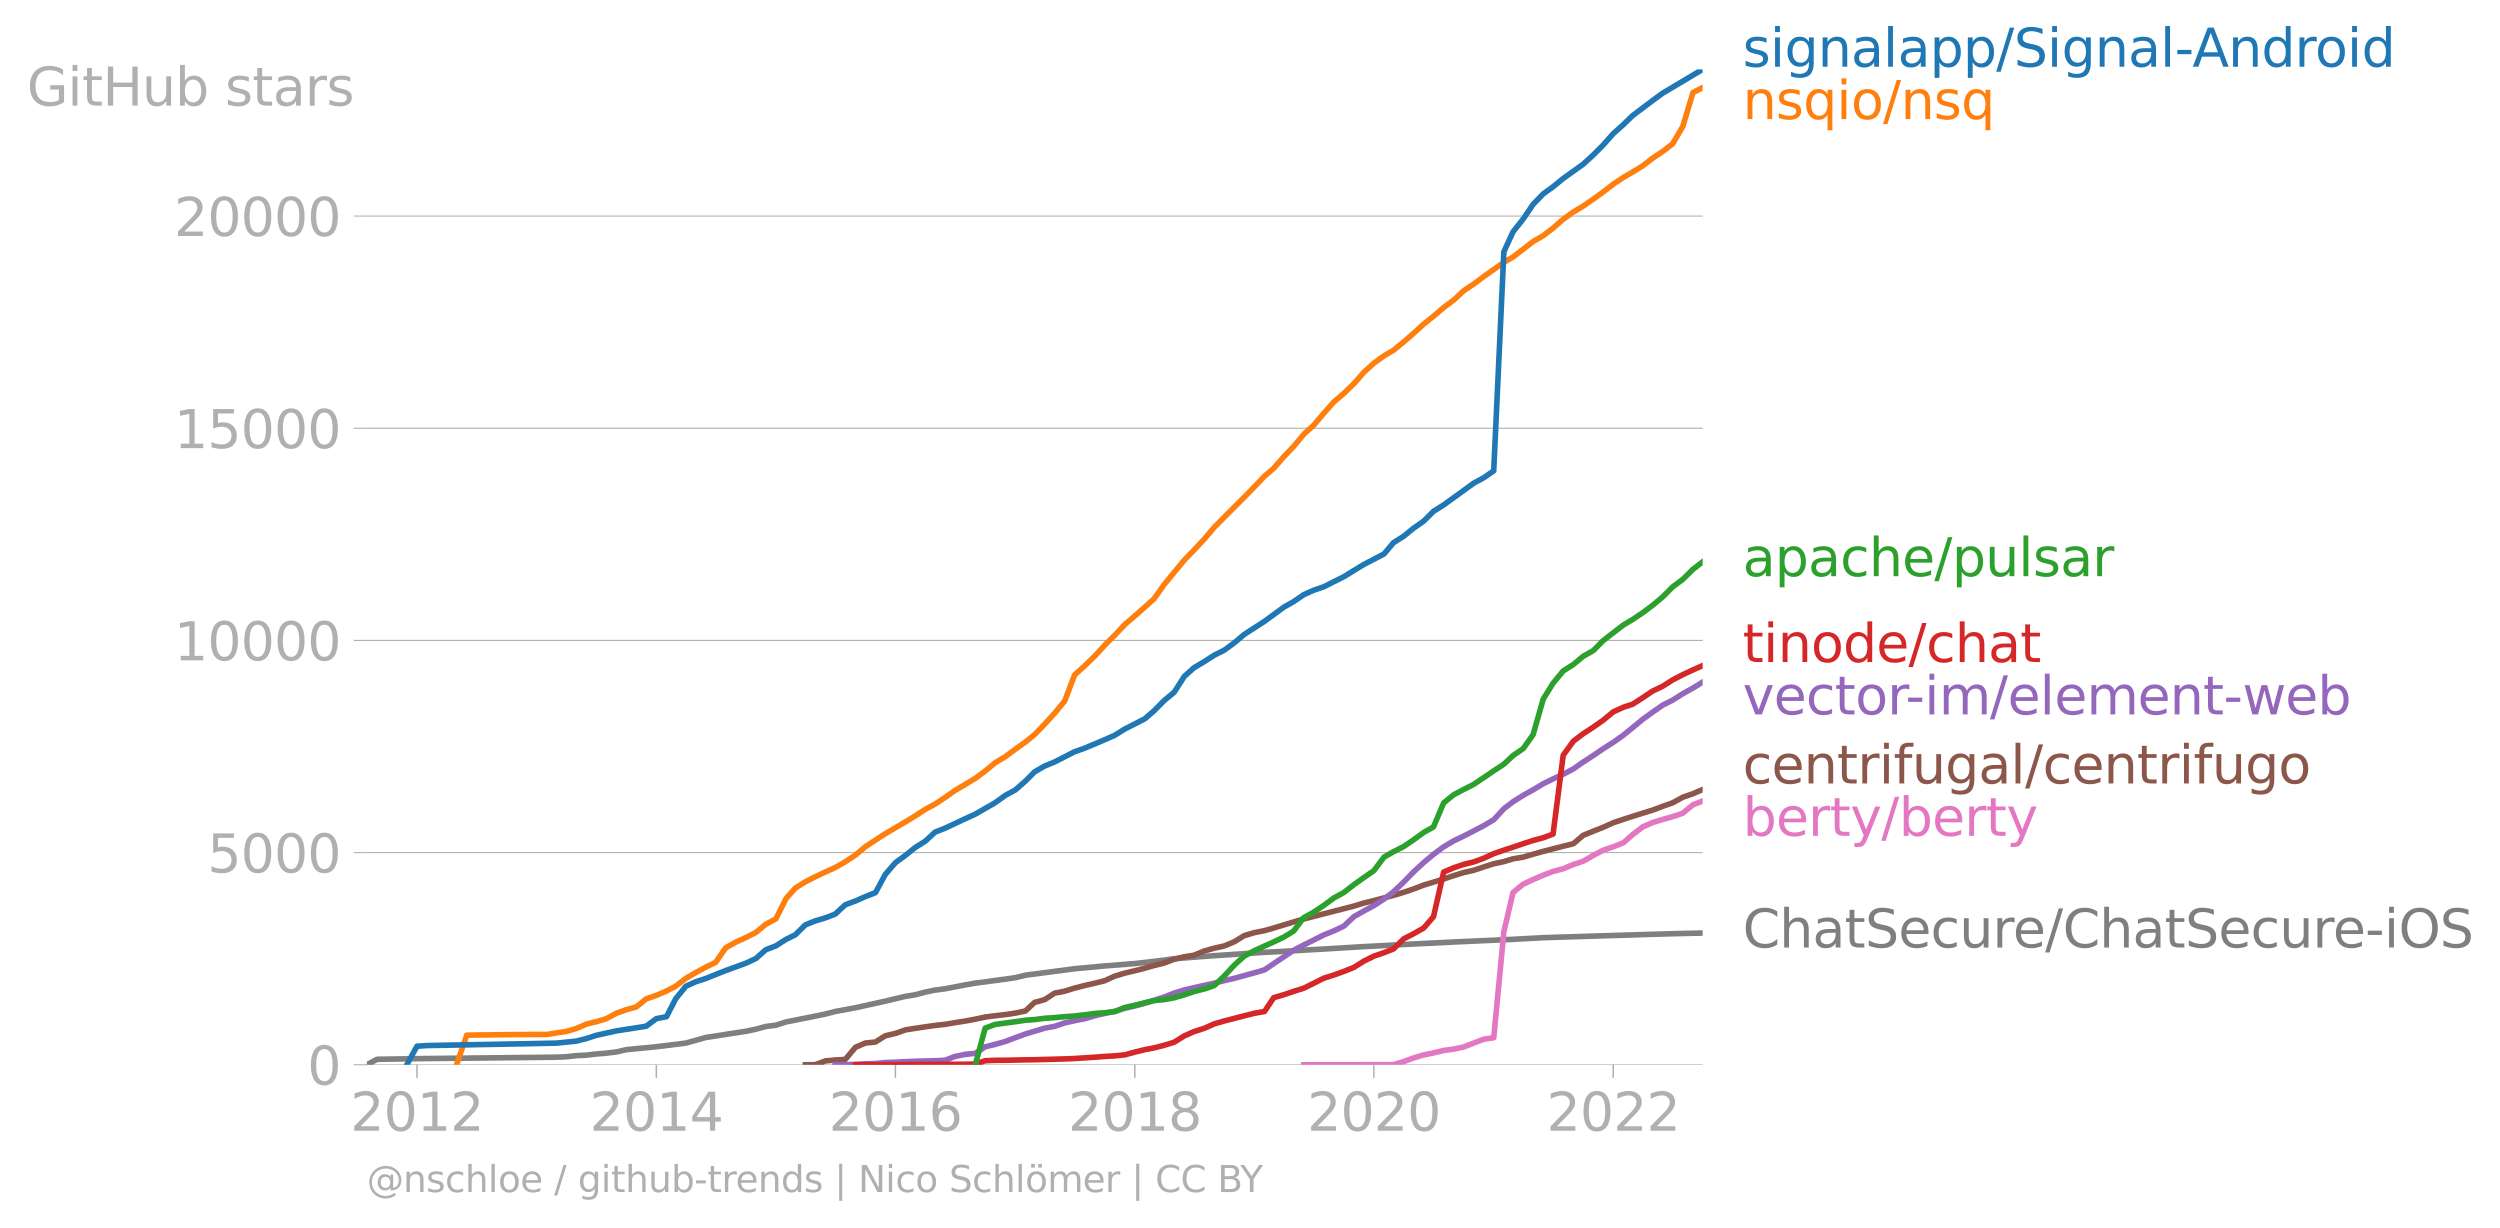 <svg xmlns:xlink="http://www.w3.org/1999/xlink" width="891.145" height="437.582" viewBox="0 0 668.359 328.186" xmlns="http://www.w3.org/2000/svg"><defs><style>*{stroke-linejoin:round;stroke-linecap:butt}</style></defs><g id="figure_1"><path d="M0 328.186h668.359V0H0v328.186z" style="fill:none" id="patch_1"/><g id="axes_1"><path d="M98.073 284.659h357.12V18.547H98.073v266.112z" style="fill:none" id="patch_2"/><g id="matplotlib.axis_1"><g id="xtick_1"><g id="line2d_1"><defs><path id="m7fd0d4a303" d="M0 0v3.5" style="stroke:#b0b0b0;stroke-width:.4"/></defs><use xlink:href="#m7fd0d4a303" x="111.468" y="284.659" style="fill:#b0b0b0;stroke:#b0b0b0;stroke-width:.4"/></g><g style="fill:#b0b0b0" transform="matrix(.14 0 0 -.14 93.653 302.297)" id="text_1"><defs><path id="DejaVuSans-32" d="M1228 531h2203V0H469v531q359 372 979 998 621 627 780 809 303 340 423 576 121 236 121 464 0 372-261 606-261 235-680 235-297 0-627-103-329-103-704-313v638q381 153 712 231 332 78 607 78 725 0 1156-363 431-362 431-968 0-288-108-546-107-257-392-607-78-91-497-524-418-433-1181-1211z" transform="scale(.016)"/><path id="DejaVuSans-30" d="M2034 4250q-487 0-733-480-245-479-245-1442 0-959 245-1439 246-480 733-480 491 0 736 480 246 480 246 1439 0 963-246 1442-245 480-736 480zm0 500q785 0 1199-621 414-620 414-1801 0-1178-414-1799Q2819-91 2034-91q-784 0-1198 620-414 621-414 1799 0 1181 414 1801 414 621 1198 621z" transform="scale(.016)"/><path id="DejaVuSans-31" d="M794 531h1031v3560L703 3866v575l1116 225h631V531h1031V0H794v531z" transform="scale(.016)"/></defs><use xlink:href="#DejaVuSans-32"/><use xlink:href="#DejaVuSans-30" x="63.623"/><use xlink:href="#DejaVuSans-31" x="127.246"/><use xlink:href="#DejaVuSans-32" x="190.869"/></g></g><g id="xtick_2"><use xlink:href="#m7fd0d4a303" x="175.468" y="284.659" style="fill:#b0b0b0;stroke:#b0b0b0;stroke-width:.4" id="line2d_2"/><g style="fill:#b0b0b0" transform="matrix(.14 0 0 -.14 157.653 302.297)" id="text_2"><defs><path id="DejaVuSans-34" d="M2419 4116 825 1625h1594v2491zm-166 550h794V1625h666v-525h-666V0h-628v1100H313v609l1940 2957z" transform="scale(.016)"/></defs><use xlink:href="#DejaVuSans-32"/><use xlink:href="#DejaVuSans-30" x="63.623"/><use xlink:href="#DejaVuSans-31" x="127.246"/><use xlink:href="#DejaVuSans-34" x="190.869"/></g></g><g id="xtick_3"><use xlink:href="#m7fd0d4a303" x="239.38" y="284.659" style="fill:#b0b0b0;stroke:#b0b0b0;stroke-width:.4" id="line2d_3"/><g style="fill:#b0b0b0" transform="matrix(.14 0 0 -.14 221.565 302.297)" id="text_3"><defs><path id="DejaVuSans-36" d="M2113 2584q-425 0-674-291-248-290-248-796 0-503 248-796 249-292 674-292t673 292q248 293 248 796 0 506-248 796-248 291-673 291zm1253 1979v-575q-238 112-480 171-242 60-480 60-625 0-955-422-329-422-376-1275 184 272 462 417 279 145 613 145 703 0 1111-427 408-426 408-1160 0-719-425-1154Q2819-91 2113-91q-810 0-1238 620-428 621-428 1799 0 1106 525 1764t1409 658q238 0 480-47t505-140z" transform="scale(.016)"/></defs><use xlink:href="#DejaVuSans-32"/><use xlink:href="#DejaVuSans-30" x="63.623"/><use xlink:href="#DejaVuSans-31" x="127.246"/><use xlink:href="#DejaVuSans-36" x="190.869"/></g></g><g id="xtick_4"><use xlink:href="#m7fd0d4a303" x="303.38" y="284.659" style="fill:#b0b0b0;stroke:#b0b0b0;stroke-width:.4" id="line2d_4"/><g style="fill:#b0b0b0" transform="matrix(.14 0 0 -.14 285.565 302.297)" id="text_4"><defs><path id="DejaVuSans-38" d="M2034 2216q-450 0-708-241-257-241-257-662 0-422 257-663 258-241 708-241t709 242q260 243 260 662 0 421-258 662-257 241-711 241zm-631 268q-406 100-633 378-226 279-226 679 0 559 398 884 399 325 1092 325 697 0 1094-325t397-884q0-400-227-679-226-278-629-378 456-106 710-416 255-309 255-755 0-679-414-1042Q2806-91 2034-91q-771 0-1186 362-414 363-414 1042 0 446 256 755 257 310 713 416zm-231 997q0-362 226-565 227-203 636-203 407 0 636 203 230 203 230 565 0 363-230 566-229 203-636 203-409 0-636-203-226-203-226-566z" transform="scale(.016)"/></defs><use xlink:href="#DejaVuSans-32"/><use xlink:href="#DejaVuSans-30" x="63.623"/><use xlink:href="#DejaVuSans-31" x="127.246"/><use xlink:href="#DejaVuSans-38" x="190.869"/></g></g><g id="xtick_5"><use xlink:href="#m7fd0d4a303" x="367.292" y="284.659" style="fill:#b0b0b0;stroke:#b0b0b0;stroke-width:.4" id="line2d_5"/><g style="fill:#b0b0b0" transform="matrix(.14 0 0 -.14 349.477 302.297)" id="text_5"><use xlink:href="#DejaVuSans-32"/><use xlink:href="#DejaVuSans-30" x="63.623"/><use xlink:href="#DejaVuSans-32" x="127.246"/><use xlink:href="#DejaVuSans-30" x="190.869"/></g></g><g id="xtick_6"><use xlink:href="#m7fd0d4a303" x="431.292" y="284.659" style="fill:#b0b0b0;stroke:#b0b0b0;stroke-width:.4" id="line2d_6"/><g style="fill:#b0b0b0" transform="matrix(.14 0 0 -.14 413.477 302.297)" id="text_6"><use xlink:href="#DejaVuSans-32"/><use xlink:href="#DejaVuSans-30" x="63.623"/><use xlink:href="#DejaVuSans-32" x="127.246"/><use xlink:href="#DejaVuSans-32" x="190.869"/></g></g></g><g id="matplotlib.axis_2"><g id="ytick_1"><path d="M98.073 284.659h357.12" clip-path="url(#pfb2a995b6c)" style="fill:none;stroke:#b0b0b0;stroke-width:.3;stroke-linecap:square" id="line2d_7"/><g id="line2d_8"><defs><path id="m5377b7e8e4" d="M0 0h-3.5" style="stroke:#b0b0b0;stroke-width:.3"/></defs><use xlink:href="#m5377b7e8e4" x="98.073" y="284.659" style="fill:#b0b0b0;stroke:#b0b0b0;stroke-width:.3"/></g><use xlink:href="#DejaVuSans-30" style="fill:#b0b0b0" transform="matrix(.14 0 0 -.14 82.166 289.978)" id="text_7"/></g><g id="ytick_2"><path d="M98.073 227.936h357.12" clip-path="url(#pfb2a995b6c)" style="fill:none;stroke:#b0b0b0;stroke-width:.3;stroke-linecap:square" id="line2d_9"/><use xlink:href="#m5377b7e8e4" x="98.073" y="227.936" style="fill:#b0b0b0;stroke:#b0b0b0;stroke-width:.3" id="line2d_10"/><g style="fill:#b0b0b0" transform="matrix(.14 0 0 -.14 55.443 233.254)" id="text_8"><defs><path id="DejaVuSans-35" d="M691 4666h2478v-532H1269V2991q137 47 274 70 138 23 276 23 781 0 1237-428 457-428 457-1159 0-753-469-1171Q2575-91 1722-91q-294 0-599 50Q819 9 494 109v635q281-153 581-228t634-75q541 0 856 284 316 284 316 772 0 487-316 771-315 285-856 285-253 0-505-56-251-56-513-175v2344z" transform="scale(.016)"/></defs><use xlink:href="#DejaVuSans-35"/><use xlink:href="#DejaVuSans-30" x="63.623"/><use xlink:href="#DejaVuSans-30" x="127.246"/><use xlink:href="#DejaVuSans-30" x="190.869"/></g></g><g id="ytick_3"><path d="M98.073 171.212h357.12" clip-path="url(#pfb2a995b6c)" style="fill:none;stroke:#b0b0b0;stroke-width:.3;stroke-linecap:square" id="line2d_11"/><use xlink:href="#m5377b7e8e4" x="98.073" y="171.212" style="fill:#b0b0b0;stroke:#b0b0b0;stroke-width:.3" id="line2d_12"/><g style="fill:#b0b0b0" transform="matrix(.14 0 0 -.14 46.536 176.531)" id="text_9"><use xlink:href="#DejaVuSans-31"/><use xlink:href="#DejaVuSans-30" x="63.623"/><use xlink:href="#DejaVuSans-30" x="127.246"/><use xlink:href="#DejaVuSans-30" x="190.869"/><use xlink:href="#DejaVuSans-30" x="254.492"/></g></g><g id="ytick_4"><path d="M98.073 114.489h357.12" clip-path="url(#pfb2a995b6c)" style="fill:none;stroke:#b0b0b0;stroke-width:.3;stroke-linecap:square" id="line2d_13"/><use xlink:href="#m5377b7e8e4" x="98.073" y="114.489" style="fill:#b0b0b0;stroke:#b0b0b0;stroke-width:.3" id="line2d_14"/><g style="fill:#b0b0b0" transform="matrix(.14 0 0 -.14 46.536 119.808)" id="text_10"><use xlink:href="#DejaVuSans-31"/><use xlink:href="#DejaVuSans-35" x="63.623"/><use xlink:href="#DejaVuSans-30" x="127.246"/><use xlink:href="#DejaVuSans-30" x="190.869"/><use xlink:href="#DejaVuSans-30" x="254.492"/></g></g><g id="ytick_5"><path d="M98.073 57.765h357.12" clip-path="url(#pfb2a995b6c)" style="fill:none;stroke:#b0b0b0;stroke-width:.3;stroke-linecap:square" id="line2d_15"/><use xlink:href="#m5377b7e8e4" x="98.073" y="57.765" style="fill:#b0b0b0;stroke:#b0b0b0;stroke-width:.3" id="line2d_16"/><g style="fill:#b0b0b0" transform="matrix(.14 0 0 -.14 46.536 63.084)" id="text_11"><use xlink:href="#DejaVuSans-32"/><use xlink:href="#DejaVuSans-30" x="63.623"/><use xlink:href="#DejaVuSans-30" x="127.246"/><use xlink:href="#DejaVuSans-30" x="190.869"/><use xlink:href="#DejaVuSans-30" x="254.492"/></g></g><g style="fill:#b0b0b0" transform="matrix(.14 0 0 -.14 7.2 28.243)" id="text_12"><defs><path id="DejaVuSans-47" d="M3809 666v1253H2778v519h1656V434q-365-259-806-392-440-133-940-133-1094 0-1712 639-617 640-617 1780 0 1144 617 1783 618 639 1712 639 456 0 867-113 411-112 758-331v-672q-350 297-744 447t-828 150q-857 0-1287-478-429-478-429-1425 0-944 429-1422 430-478 1287-478 334 0 596 58 263 58 472 180z" transform="scale(.016)"/><path id="DejaVuSans-69" d="M603 3500h575V0H603v3500zm0 1363h575v-729H603v729z" transform="scale(.016)"/><path id="DejaVuSans-74" d="M1172 4494v-994h1184v-447H1172V1153q0-428 117-550t477-122h590V0h-590q-666 0-919 248-253 249-253 905v1900H172v447h422v994h578z" transform="scale(.016)"/><path id="DejaVuSans-48" d="M628 4666h631V2753h2294v1913h631V0h-631v2222H1259V0H628v4666z" transform="scale(.016)"/><path id="DejaVuSans-75" d="M544 1381v2119h575V1403q0-497 193-746 194-248 582-248 465 0 735 297 271 297 271 810v1984h575V0h-575v538q-209-319-486-474-276-155-642-155-603 0-916 375-312 375-312 1097zm1447 2203z" transform="scale(.016)"/><path id="DejaVuSans-62" d="M3116 1747q0 634-261 995t-717 361q-457 0-718-361t-261-995q0-634 261-995t718-361q456 0 717 361t261 995zM1159 2969q182 312 458 463 277 152 661 152 638 0 1036-506 399-506 399-1331T3314 415Q2916-91 2278-91q-384 0-661 152-276 152-458 464V0H581v4863h578V2969z" transform="scale(.016)"/><path id="DejaVuSans-73" d="M2834 3397v-544q-243 125-506 187-262 63-544 63-428 0-642-131t-214-394q0-200 153-314t616-217l197-44q612-131 870-370t258-667q0-488-386-773Q2250-91 1575-91q-281 0-586 55T347 128v594q319-166 628-249 309-82 613-82 406 0 624 139 219 139 219 392 0 234-158 359-157 125-692 241l-200 47q-534 112-772 345-237 233-237 639 0 494 350 762 350 269 994 269 318 0 599-47 282-46 519-140z" transform="scale(.016)"/><path id="DejaVuSans-61" d="M2194 1759q-697 0-966-159t-269-544q0-306 202-486 202-179 548-179 479 0 768 339t289 901v128h-572zm1147 238V0h-575v531q-197-318-491-470T1556-91q-537 0-855 302-317 302-317 808 0 590 395 890 396 300 1180 300h807v57q0 397-261 614t-733 217q-300 0-585-72-284-72-546-216v532q315 122 612 182 297 61 578 61 760 0 1135-394 375-393 375-1193z" transform="scale(.016)"/><path id="DejaVuSans-72" d="M2631 2963q-97 56-211 82-114 27-251 27-488 0-749-317t-261-911V0H581v3500h578v-544q182 319 472 473 291 155 707 155 59 0 131-8 72-7 159-23l3-590z" transform="scale(.016)"/></defs><use xlink:href="#DejaVuSans-47"/><use xlink:href="#DejaVuSans-69" x="77.49"/><use xlink:href="#DejaVuSans-74" x="105.273"/><use xlink:href="#DejaVuSans-48" x="144.482"/><use xlink:href="#DejaVuSans-75" x="219.678"/><use xlink:href="#DejaVuSans-62" x="283.057"/><use xlink:href="#DejaVuSans-20" x="346.533"/><use xlink:href="#DejaVuSans-73" x="378.32"/><use xlink:href="#DejaVuSans-74" x="430.42"/><use xlink:href="#DejaVuSans-61" x="469.629"/><use xlink:href="#DejaVuSans-72" x="530.908"/><use xlink:href="#DejaVuSans-73" x="572.021"/></g></g><path d="m98.073 284.659 2.714-1.464 13.395-.204 34.496-.363 2.714-.113 2.626-.295 2.714-.125 2.627-.318 2.714-.215 2.714-.33 2.626-.612 8.055-.783 7.88-.975 5.34-1.498 10.681-1.656 2.715-.556 2.626-.726 2.714-.34 2.714-.874 7.792-1.554 2.714-.567 2.627-.67 5.428-1.01 7.967-1.758 5.428-1.293 2.54-.397 2.713-.726 2.627-.545 2.714-.351 5.34-1.033 2.715-.476 5.34-.704 5.34-.748 2.715-.67 13.133-1.724 8.054-.749 8.055-.635 5.165-.59 5.341-.692 8.055-.635 10.68-.738 5.43-.34 10.505-.579 16.022-.953 13.308-.703 10.768-.533 15.847-.715 8.055-.442 16.022-.5 7.88-.238 5.34-.17 8.055-.215 5.34-.114h0" clip-path="url(#pfb2a995b6c)" style="fill:none;stroke:#7f7f7f;stroke-width:1.5;stroke-linecap:square" id="line2d_17"/><path d="m348.556 284.659 2.627-.011h10.768l2.627-.012h7.968l2.713-.828 2.627-.964 2.714-.817 2.626-.533 2.714-.658 2.714-.363 2.627-.567 2.714-1.056 2.627-1.01 2.714-.408 2.714-28.35L404.5 238.6l2.714-2.224 2.627-1.225 2.714-1.169 2.626-1.01 2.714-.714 2.715-1.146 2.626-.862 2.714-1.566 2.627-1.372 2.714-.93 2.714-1.078 2.451-2.156 2.714-2.087 2.627-1.146 2.714-.851 2.626-.726 2.715-.919 2.714-2.258 2.626-1.032" clip-path="url(#pfb2a995b6c)" style="fill:none;stroke:#e377c2;stroke-width:1.5;stroke-linecap:square" id="line2d_18"/><path d="m215.304 284.659 2.626-.011 2.714-1.01 2.627-.25 2.714-.159 2.714-3.244 2.627-1.135 2.714-.272 2.626-1.667 2.714-.636 2.714-.953 2.54-.397 2.713-.408 2.627-.375 2.714-.295 2.626-.453 2.715-.42 2.714-.51 2.626-.568 2.714-.352 2.627-.294 2.714-.398 2.714-.578 2.451-2.292 2.714-.748 2.627-1.725 2.714-.533 2.627-.817 2.714-.692 2.714-.624 2.626-.647 2.714-1.247 2.627-.783 2.714-.647 2.714-.703 2.451-.692 2.714-.67 2.627-1.02 2.714-.636 2.627-.431 2.714-1.134 2.714-.75 2.626-.59 2.714-1.134 2.627-1.622 2.714-.805 2.714-.534 2.451-.703 2.715-.828 2.626-.794 2.714-.794 2.627-.681 2.714-.692 2.714-.703 2.626-.67 2.714-.703 2.627-.806 2.714-.658 2.714-.726 2.54-.669 2.713-.817 2.627-.885 2.714-1.043 2.626-.795 2.714-.84 2.714-.907 2.627-.816 2.714-.613 2.627-.874 2.714-.873 2.714-.567 2.451-.75 2.714-.453 2.627-.771 2.714-.76 2.626-.681 2.714-.692 2.715-.68 2.626-2.236 2.714-1.111 2.627-1.033 2.714-1.225 2.714-.919 2.451-.783 2.714-.862 2.627-.805 2.714-1.021 2.626-.93 2.715-1.487 2.714-.942 2.626-1.145" clip-path="url(#pfb2a995b6c)" style="fill:none;stroke:#8c564b;stroke-width:1.5;stroke-linecap:square" id="line2d_19"/><g style="fill:#1f77b4" transform="matrix(.14 0 0 -.14 465.907 17.838)" id="text_13"><defs><path id="DejaVuSans-67" d="M2906 1791q0 625-258 968-257 344-723 344-462 0-720-344-258-343-258-968 0-622 258-966t720-344q466 0 723 344 258 344 258 966zm575-1357q0-893-397-1329-396-436-1215-436-303 0-572 45t-522 139v559q253-137 500-202 247-66 503-66 566 0 847 295t281 892v285q-178-310-456-463T1784 0Q1141 0 747 490 353 981 353 1791q0 812 394 1302 394 491 1037 491 388 0 666-153t456-462v531h575V434z" transform="scale(.016)"/><path id="DejaVuSans-6e" d="M3513 2113V0h-575v2094q0 497-194 743-194 247-581 247-466 0-735-297-269-296-269-809V0H581v3500h578v-544q207 316 486 472 280 156 646 156 603 0 912-373 310-373 310-1098z" transform="scale(.016)"/><path id="DejaVuSans-6c" d="M603 4863h575V0H603v4863z" transform="scale(.016)"/><path id="DejaVuSans-70" d="M1159 525v-1856H581v4831h578v-531q182 312 458 463 277 152 661 152 638 0 1036-506 399-506 399-1331T3314 415Q2916-91 2278-91q-384 0-661 152-276 152-458 464zm1957 1222q0 634-261 995t-717 361q-457 0-718-361t-261-995q0-634 261-995t718-361q456 0 717 361t261 995z" transform="scale(.016)"/><path id="DejaVuSans-2f" d="M1625 4666h531L531-594H0l1625 5260z" transform="scale(.016)"/><path id="DejaVuSans-53" d="M3425 4513v-616q-359 172-678 256-319 85-616 85-515 0-795-200t-280-569q0-310 186-468 186-157 705-254l381-78q706-135 1042-474t336-907q0-679-455-1029Q2797-91 1919-91q-331 0-705 75-373 75-773 222v650q384-215 753-325 369-109 725-109 540 0 834 212 294 213 294 607 0 343-211 537t-692 291l-385 75q-706 140-1022 440-315 300-315 835 0 619 436 975t1201 356q329 0 669-60 341-59 697-177z" transform="scale(.016)"/><path id="DejaVuSans-2d" d="M313 2009h1684v-512H313v512z" transform="scale(.016)"/><path id="DejaVuSans-41" d="m2188 4044-857-2322h1716l-859 2322zm-357 622h716L4325 0h-656l-425 1197H1141L716 0H50l1781 4666z" transform="scale(.016)"/><path id="DejaVuSans-64" d="M2906 2969v1894h575V0h-575v525q-181-312-458-464-276-152-664-152-634 0-1033 506-398 507-398 1332t398 1331q399 506 1033 506 388 0 664-152 277-151 458-463zM947 1747q0-634 261-995t717-361q456 0 718 361 263 361 263 995t-263 995q-262 361-718 361t-717-361q-261-361-261-995z" transform="scale(.016)"/><path id="DejaVuSans-6f" d="M1959 3097q-462 0-731-361t-269-989q0-628 267-989 268-361 733-361 460 0 728 362 269 363 269 988 0 622-269 986-268 364-728 364zm0 487q750 0 1178-488 429-487 429-1349 0-859-429-1349Q2709-91 1959-91q-753 0-1180 489-426 490-426 1349 0 862 426 1349 427 488 1180 488z" transform="scale(.016)"/></defs><use xlink:href="#DejaVuSans-73"/><use xlink:href="#DejaVuSans-69" x="52.1"/><use xlink:href="#DejaVuSans-67" x="79.883"/><use xlink:href="#DejaVuSans-6e" x="143.359"/><use xlink:href="#DejaVuSans-61" x="206.738"/><use xlink:href="#DejaVuSans-6c" x="268.018"/><use xlink:href="#DejaVuSans-61" x="295.801"/><use xlink:href="#DejaVuSans-70" x="357.08"/><use xlink:href="#DejaVuSans-70" x="420.557"/><use xlink:href="#DejaVuSans-2f" x="484.033"/><use xlink:href="#DejaVuSans-53" x="517.725"/><use xlink:href="#DejaVuSans-69" x="581.201"/><use xlink:href="#DejaVuSans-67" x="608.984"/><use xlink:href="#DejaVuSans-6e" x="672.461"/><use xlink:href="#DejaVuSans-61" x="735.84"/><use xlink:href="#DejaVuSans-6c" x="797.119"/><use xlink:href="#DejaVuSans-2d" x="824.902"/><use xlink:href="#DejaVuSans-41" x="858.736"/><use xlink:href="#DejaVuSans-6e" x="927.145"/><use xlink:href="#DejaVuSans-64" x="990.523"/><use xlink:href="#DejaVuSans-72" x="1054"/><use xlink:href="#DejaVuSans-6f" x="1092.863"/><use xlink:href="#DejaVuSans-69" x="1154.045"/><use xlink:href="#DejaVuSans-64" x="1181.828"/></g><g style="fill:#ff7f0e" transform="matrix(.14 0 0 -.14 465.907 31.838)" id="text_14"><defs><path id="DejaVuSans-71" d="M947 1747q0-634 261-995t717-361q456 0 718 361 263 361 263 995t-263 995q-262 361-718 361t-717-361q-261-361-261-995zM2906 525q-181-312-458-464-276-152-664-152-634 0-1033 506-398 507-398 1332t398 1331q399 506 1033 506 388 0 664-152 277-151 458-463v531h575v-4831h-575V525z" transform="scale(.016)"/></defs><use xlink:href="#DejaVuSans-6e"/><use xlink:href="#DejaVuSans-73" x="63.379"/><use xlink:href="#DejaVuSans-71" x="115.479"/><use xlink:href="#DejaVuSans-69" x="178.955"/><use xlink:href="#DejaVuSans-6f" x="206.738"/><use xlink:href="#DejaVuSans-2f" x="267.92"/><use xlink:href="#DejaVuSans-6e" x="301.611"/><use xlink:href="#DejaVuSans-73" x="364.99"/><use xlink:href="#DejaVuSans-71" x="417.09"/></g><g style="fill:#2ca02c" transform="matrix(.14 0 0 -.14 465.907 154.042)" id="text_15"><defs><path id="DejaVuSans-63" d="M3122 3366v-538q-244 135-489 202t-495 67q-560 0-870-355-309-354-309-995t309-996q310-354 870-354 250 0 495 67t489 202V134Q2881 22 2623-34q-257-57-548-57-791 0-1257 497-465 497-465 1341 0 856 470 1346 471 491 1290 491 265 0 518-55 253-54 491-163z" transform="scale(.016)"/><path id="DejaVuSans-68" d="M3513 2113V0h-575v2094q0 497-194 743-194 247-581 247-466 0-735-297-269-296-269-809V0H581v4863h578V2956q207 316 486 472 280 156 646 156 603 0 912-373 310-373 310-1098z" transform="scale(.016)"/><path id="DejaVuSans-65" d="M3597 1894v-281H953q38-594 358-905t892-311q331 0 642 81t618 244V178Q3153 47 2828-22t-659-69q-838 0-1327 487-489 488-489 1320 0 859 464 1363 464 505 1252 505 706 0 1117-455 411-454 411-1235zm-575 169q-6 471-264 752-258 282-683 282-481 0-770-272t-333-766l2050 4z" transform="scale(.016)"/></defs><use xlink:href="#DejaVuSans-61"/><use xlink:href="#DejaVuSans-70" x="61.279"/><use xlink:href="#DejaVuSans-61" x="124.756"/><use xlink:href="#DejaVuSans-63" x="186.035"/><use xlink:href="#DejaVuSans-68" x="241.016"/><use xlink:href="#DejaVuSans-65" x="304.395"/><use xlink:href="#DejaVuSans-2f" x="365.918"/><use xlink:href="#DejaVuSans-70" x="399.609"/><use xlink:href="#DejaVuSans-75" x="463.086"/><use xlink:href="#DejaVuSans-6c" x="526.465"/><use xlink:href="#DejaVuSans-73" x="554.248"/><use xlink:href="#DejaVuSans-61" x="606.348"/><use xlink:href="#DejaVuSans-72" x="667.627"/></g><g style="fill:#d62728" transform="matrix(.14 0 0 -.14 465.907 176.998)" id="text_16"><use xlink:href="#DejaVuSans-74"/><use xlink:href="#DejaVuSans-69" x="39.209"/><use xlink:href="#DejaVuSans-6e" x="66.992"/><use xlink:href="#DejaVuSans-6f" x="130.371"/><use xlink:href="#DejaVuSans-64" x="191.553"/><use xlink:href="#DejaVuSans-65" x="255.029"/><use xlink:href="#DejaVuSans-2f" x="316.553"/><use xlink:href="#DejaVuSans-63" x="350.244"/><use xlink:href="#DejaVuSans-68" x="405.225"/><use xlink:href="#DejaVuSans-61" x="468.604"/><use xlink:href="#DejaVuSans-74" x="529.883"/></g><g style="fill:#9467bd" transform="matrix(.14 0 0 -.14 465.907 190.998)" id="text_17"><defs><path id="DejaVuSans-76" d="M191 3500h609L1894 563l1094 2937h609L2284 0h-781L191 3500z" transform="scale(.016)"/><path id="DejaVuSans-6d" d="M3328 2828q216 388 516 572t706 184q547 0 844-383 297-382 297-1088V0h-578v2094q0 503-179 746-178 244-543 244-447 0-707-297-259-296-259-809V0h-578v2094q0 506-178 748t-550 242q-441 0-701-298-259-298-259-808V0H581v3500h578v-544q197 322 472 475t653 153q382 0 649-194 267-193 395-562z" transform="scale(.016)"/><path id="DejaVuSans-77" d="M269 3500h575l719-2731 715 2731h678l719-2731 716 2731h575L4050 0h-678l-753 2869L1863 0h-679L269 3500z" transform="scale(.016)"/></defs><use xlink:href="#DejaVuSans-76"/><use xlink:href="#DejaVuSans-65" x="59.18"/><use xlink:href="#DejaVuSans-63" x="120.703"/><use xlink:href="#DejaVuSans-74" x="175.684"/><use xlink:href="#DejaVuSans-6f" x="214.893"/><use xlink:href="#DejaVuSans-72" x="276.074"/><use xlink:href="#DejaVuSans-2d" x="310.813"/><use xlink:href="#DejaVuSans-69" x="346.896"/><use xlink:href="#DejaVuSans-6d" x="374.68"/><use xlink:href="#DejaVuSans-2f" x="472.092"/><use xlink:href="#DejaVuSans-65" x="505.783"/><use xlink:href="#DejaVuSans-6c" x="567.307"/><use xlink:href="#DejaVuSans-65" x="595.09"/><use xlink:href="#DejaVuSans-6d" x="656.613"/><use xlink:href="#DejaVuSans-65" x="754.025"/><use xlink:href="#DejaVuSans-6e" x="815.549"/><use xlink:href="#DejaVuSans-74" x="878.928"/><use xlink:href="#DejaVuSans-2d" x="918.137"/><use xlink:href="#DejaVuSans-77" x="954.221"/><use xlink:href="#DejaVuSans-65" x="1036.008"/><use xlink:href="#DejaVuSans-62" x="1097.531"/></g><g style="fill:#8c564b" transform="matrix(.14 0 0 -.14 465.907 209.455)" id="text_18"><defs><path id="DejaVuSans-66" d="M2375 4863v-479h-550q-309 0-430-125-120-125-120-450v-309h947v-447h-947V0H697v3053H147v447h550v244q0 584 272 851 272 268 862 268h544z" transform="scale(.016)"/></defs><use xlink:href="#DejaVuSans-63"/><use xlink:href="#DejaVuSans-65" x="54.98"/><use xlink:href="#DejaVuSans-6e" x="116.504"/><use xlink:href="#DejaVuSans-74" x="179.883"/><use xlink:href="#DejaVuSans-72" x="219.092"/><use xlink:href="#DejaVuSans-69" x="260.205"/><use xlink:href="#DejaVuSans-66" x="287.988"/><use xlink:href="#DejaVuSans-75" x="323.193"/><use xlink:href="#DejaVuSans-67" x="386.572"/><use xlink:href="#DejaVuSans-61" x="450.049"/><use xlink:href="#DejaVuSans-6c" x="511.328"/><use xlink:href="#DejaVuSans-2f" x="539.111"/><use xlink:href="#DejaVuSans-63" x="572.803"/><use xlink:href="#DejaVuSans-65" x="627.783"/><use xlink:href="#DejaVuSans-6e" x="689.307"/><use xlink:href="#DejaVuSans-74" x="752.686"/><use xlink:href="#DejaVuSans-72" x="791.895"/><use xlink:href="#DejaVuSans-69" x="833.008"/><use xlink:href="#DejaVuSans-66" x="860.791"/><use xlink:href="#DejaVuSans-75" x="895.996"/><use xlink:href="#DejaVuSans-67" x="959.375"/><use xlink:href="#DejaVuSans-6f" x="1022.852"/></g><g style="fill:#e377c2" transform="matrix(.14 0 0 -.14 465.907 223.455)" id="text_19"><defs><path id="DejaVuSans-79" d="M2059-325q-243-625-475-815-231-191-618-191H506v481h338q237 0 368 113 132 112 291 531l103 262L191 3500h609L1894 763l1094 2737h609L2059-325z" transform="scale(.016)"/></defs><use xlink:href="#DejaVuSans-62"/><use xlink:href="#DejaVuSans-65" x="63.477"/><use xlink:href="#DejaVuSans-72" x="125"/><use xlink:href="#DejaVuSans-74" x="166.113"/><use xlink:href="#DejaVuSans-79" x="205.322"/><use xlink:href="#DejaVuSans-2f" x="264.502"/><use xlink:href="#DejaVuSans-62" x="298.193"/><use xlink:href="#DejaVuSans-65" x="361.67"/><use xlink:href="#DejaVuSans-72" x="423.193"/><use xlink:href="#DejaVuSans-74" x="464.307"/><use xlink:href="#DejaVuSans-79" x="503.516"/></g><g style="fill:#7f7f7f" transform="matrix(.14 0 0 -.14 465.907 253.308)" id="text_20"><defs><path id="DejaVuSans-43" d="M4122 4306v-665q-319 297-680 443-361 147-767 147-800 0-1225-489t-425-1414q0-922 425-1411t1225-489q406 0 767 147t680 444V359q-331-225-702-338-370-112-782-112-1060 0-1670 648-609 649-609 1771 0 1125 609 1773 610 649 1670 649 418 0 788-111 371-111 696-333z" transform="scale(.016)"/><path id="DejaVuSans-4f" d="M2522 4238q-688 0-1093-513-404-512-404-1397 0-881 404-1394 405-512 1093-512 687 0 1089 512 402 513 402 1394 0 885-402 1397-402 513-1089 513zm0 512q981 0 1568-658 588-658 588-1764 0-1103-588-1761Q3503-91 2522-91q-984 0-1574 656-589 657-589 1763t589 1764q590 658 1574 658z" transform="scale(.016)"/></defs><use xlink:href="#DejaVuSans-43"/><use xlink:href="#DejaVuSans-68" x="69.824"/><use xlink:href="#DejaVuSans-61" x="133.203"/><use xlink:href="#DejaVuSans-74" x="194.482"/><use xlink:href="#DejaVuSans-53" x="233.691"/><use xlink:href="#DejaVuSans-65" x="297.168"/><use xlink:href="#DejaVuSans-63" x="358.691"/><use xlink:href="#DejaVuSans-75" x="413.672"/><use xlink:href="#DejaVuSans-72" x="477.051"/><use xlink:href="#DejaVuSans-65" x="515.914"/><use xlink:href="#DejaVuSans-2f" x="577.438"/><use xlink:href="#DejaVuSans-43" x="611.129"/><use xlink:href="#DejaVuSans-68" x="680.953"/><use xlink:href="#DejaVuSans-61" x="744.332"/><use xlink:href="#DejaVuSans-74" x="805.611"/><use xlink:href="#DejaVuSans-53" x="844.82"/><use xlink:href="#DejaVuSans-65" x="908.297"/><use xlink:href="#DejaVuSans-63" x="969.82"/><use xlink:href="#DejaVuSans-75" x="1024.801"/><use xlink:href="#DejaVuSans-72" x="1088.18"/><use xlink:href="#DejaVuSans-65" x="1127.043"/><use xlink:href="#DejaVuSans-2d" x="1188.566"/><use xlink:href="#DejaVuSans-69" x="1224.65"/><use xlink:href="#DejaVuSans-4f" x="1252.434"/><use xlink:href="#DejaVuSans-53" x="1331.145"/></g><g style="fill:#b0b0b0" transform="matrix(.097 0 0 -.097 98.073 318.695)" id="text_21"><defs><path id="DejaVuSans-40" d="M2381 1678q0-447 222-702 222-254 610-254 384 0 604 256 221 256 221 700 0 438-225 695-225 258-607 258-378 0-602-256-223-256-223-697zm1703-934q-187-241-429-355t-564-114q-538 0-874 389t-336 1014q0 625 337 1015 338 391 873 391 322 0 565-117 244-117 428-354v409h447V722q457 69 714 417 258 349 258 902 0 334-99 628-98 294-298 544-325 409-792 626t-1017 217q-384 0-738-102-353-101-653-301-490-319-767-836-276-517-276-1120 0-497 179-932 180-434 521-765 328-325 759-495 431-171 922-171 403 0 792 136t714 389l281-347q-390-303-851-464t-936-161q-578 0-1091 205-512 205-912 595Q841 78 631 592q-209 514-209 1105 0 569 212 1084 213 516 607 907 403 396 931 607t1119 211q662 0 1229-272 568-271 952-771 234-307 357-666 124-359 124-744 0-822-497-1297T4084 263v481z" transform="scale(.016)"/><path id="DejaVuSans-7c" d="M1344 4891v-6400H813v6400h531z" transform="scale(.016)"/><path id="DejaVuSans-4e" d="M628 4666h850L3547 763v3903h612V0h-850L1241 3903V0H628v4666z" transform="scale(.016)"/><path id="DejaVuSans-f6" d="M1959 3097q-462 0-731-361t-269-989q0-628 267-989 268-361 733-361 460 0 728 362 269 363 269 988 0 622-269 986-268 364-728 364zm0 487q750 0 1178-488 429-487 429-1349 0-859-429-1349Q2709-91 1959-91q-753 0-1180 489-426 490-426 1349 0 862 426 1349 427 488 1180 488zm295 1266h634v-631h-634v631zm-1222 0h634v-631h-634v631z" transform="scale(.016)"/><path id="DejaVuSans-42" d="M1259 2228V519h1013q509 0 754 211 246 211 246 645 0 438-246 645-245 208-754 208H1259zm0 1919V2741h935q462 0 688 173 227 174 227 530 0 353-227 528-226 175-688 175h-935zm-631 519h1613q722 0 1112-300 391-300 391-853 0-429-200-682t-588-315q466-100 724-418 258-317 258-792 0-625-425-966Q3088 0 2303 0H628v4666z" transform="scale(.016)"/><path id="DejaVuSans-59" d="M-13 4666h679l1293-1919 1285 1919h678L2272 2222V0h-634v2222L-13 4666z" transform="scale(.016)"/></defs><use xlink:href="#DejaVuSans-40"/><use xlink:href="#DejaVuSans-6e" x="100"/><use xlink:href="#DejaVuSans-73" x="163.379"/><use xlink:href="#DejaVuSans-63" x="215.479"/><use xlink:href="#DejaVuSans-68" x="270.459"/><use xlink:href="#DejaVuSans-6c" x="333.838"/><use xlink:href="#DejaVuSans-6f" x="361.621"/><use xlink:href="#DejaVuSans-65" x="422.803"/><use xlink:href="#DejaVuSans-20" x="484.326"/><use xlink:href="#DejaVuSans-2f" x="516.113"/><use xlink:href="#DejaVuSans-20" x="549.805"/><use xlink:href="#DejaVuSans-67" x="581.592"/><use xlink:href="#DejaVuSans-69" x="645.068"/><use xlink:href="#DejaVuSans-74" x="672.852"/><use xlink:href="#DejaVuSans-68" x="712.061"/><use xlink:href="#DejaVuSans-75" x="775.439"/><use xlink:href="#DejaVuSans-62" x="838.818"/><use xlink:href="#DejaVuSans-2d" x="902.295"/><use xlink:href="#DejaVuSans-74" x="938.379"/><use xlink:href="#DejaVuSans-72" x="977.588"/><use xlink:href="#DejaVuSans-65" x="1016.451"/><use xlink:href="#DejaVuSans-6e" x="1077.975"/><use xlink:href="#DejaVuSans-64" x="1141.354"/><use xlink:href="#DejaVuSans-73" x="1204.83"/><use xlink:href="#DejaVuSans-20" x="1256.93"/><use xlink:href="#DejaVuSans-7c" x="1288.717"/><use xlink:href="#DejaVuSans-20" x="1322.408"/><use xlink:href="#DejaVuSans-4e" x="1354.195"/><use xlink:href="#DejaVuSans-69" x="1429"/><use xlink:href="#DejaVuSans-63" x="1456.783"/><use xlink:href="#DejaVuSans-6f" x="1511.764"/><use xlink:href="#DejaVuSans-20" x="1572.945"/><use xlink:href="#DejaVuSans-53" x="1604.732"/><use xlink:href="#DejaVuSans-63" x="1668.209"/><use xlink:href="#DejaVuSans-68" x="1723.189"/><use xlink:href="#DejaVuSans-6c" x="1786.568"/><use xlink:href="#DejaVuSans-f6" x="1814.352"/><use xlink:href="#DejaVuSans-6d" x="1875.533"/><use xlink:href="#DejaVuSans-65" x="1972.945"/><use xlink:href="#DejaVuSans-72" x="2034.469"/><use xlink:href="#DejaVuSans-20" x="2075.582"/><use xlink:href="#DejaVuSans-7c" x="2107.369"/><use xlink:href="#DejaVuSans-20" x="2141.061"/><use xlink:href="#DejaVuSans-43" x="2172.848"/><use xlink:href="#DejaVuSans-43" x="2242.672"/><use xlink:href="#DejaVuSans-20" x="2312.496"/><use xlink:href="#DejaVuSans-42" x="2344.283"/><use xlink:href="#DejaVuSans-59" x="2407.387"/></g><path d="m223.27 284.659 2.715-.011 2.714-.091 2.627-.159 2.714-.068 2.626-.261 2.714-.102 2.714-.125 2.54-.125 2.713-.068 2.627-.068 2.714-.125 2.626-1.032 2.715-.545 2.714-.272 2.626-1.747 2.714-.67 2.627-.748 2.714-1.021 2.714-.987 2.451-.749 2.714-.817 2.627-.476 2.714-.93 2.627-.59 2.714-.522 2.714-.794 2.626-.613 2.714-.59 2.627-.794 2.714-.624 2.714-.726 2.451-.783 2.714-.885 2.627-1.043 2.714-.84 2.627-.612 2.714-.613 2.714-.59 2.626-.68 2.714-.613 2.627-.738 2.714-.737 2.714-.794 2.451-1.656 2.715-1.816 2.626-1.78 2.714-1.407 2.627-1.305 2.714-1.373 2.714-1.089 2.626-1.248 2.714-2.541 2.627-1.497 2.714-1.464 2.714-1.747 2.54-1.974 2.713-2.575 2.627-2.7 2.714-2.519 2.626-2.19 2.714-2.007 2.714-1.611 2.627-1.26 2.714-1.395 2.627-1.373 2.714-1.61 2.714-2.95 2.451-1.86 2.714-1.714 2.627-1.463 2.714-1.622 2.626-1.305 2.714-1.237 2.715-1.43 2.626-1.837 2.714-1.758 2.627-1.793 2.714-1.724 2.714-1.929 2.451-1.997 2.714-2.234 2.627-1.895 2.714-1.895 2.626-1.316 2.715-1.724 2.714-1.509 2.626-1.61" clip-path="url(#pfb2a995b6c)" style="fill:none;stroke:#9467bd;stroke-width:1.5;stroke-linecap:square" id="line2d_20"/><path d="m228.699 284.659 2.627-.011h2.714l2.626-.012h2.714l2.714-.034 2.54-.011 2.713-.023 2.627-.011 2.714-.023h2.626l2.715-.011 2.714-.068 2.626-.874 2.714-.113 2.627-.012 2.714-.056 2.714-.057 2.451-.034 2.714-.068 2.627-.068 2.714-.08 2.627-.102 2.714-.181 2.714-.17 2.626-.205 2.714-.158 2.627-.261 2.714-.738 2.714-.67 2.451-.464 2.714-.704 2.627-.805 2.714-1.69 2.627-1.158 2.714-.873 2.714-1.203 2.626-.76 2.714-.692 2.627-.68 2.714-.681 2.714-.477 2.451-3.687 2.715-.805 2.626-.885 2.714-.862 2.627-1.305 2.714-1.361 2.714-.862 2.626-.942 2.714-1.09 2.627-1.655 2.714-1.34 2.714-.94 2.54-.999 2.713-2.7 2.627-1.35 2.714-1.532 2.626-3.04 2.714-11.935 2.714-1.145 2.627-.897 2.714-.658 2.627-.975 2.714-1.237 2.714-.941 2.451-.795 2.714-.93 2.627-.862 2.714-.726 2.626-.987 2.714-21.067 2.715-3.767 2.626-1.985 2.714-1.77 2.627-1.849 2.714-2.235 2.714-1.236 2.451-.794 2.714-1.759 2.627-1.758 2.714-1.305 2.626-1.668 2.715-1.418 2.714-1.259 2.626-1.18" clip-path="url(#pfb2a995b6c)" style="fill:none;stroke:#d62728;stroke-width:1.5;stroke-linecap:square" id="line2d_21"/><path d="m260.743 284.659 2.626-9.79 2.714-.999 2.627-.352 2.714-.363 2.714-.397 2.451-.181 2.714-.352 2.627-.17 2.714-.25 2.627-.192 2.714-.307 2.714-.363 2.626-.193 2.714-.295 2.627-1.1 2.714-.601 2.714-.692 2.451-.568 2.714-.25 2.627-.498 2.714-.783 2.627-.874 2.714-.692 2.714-.941 2.626-2.519 2.714-2.927 2.627-2.405 2.714-1.452 2.714-1.236 2.451-1.1 2.715-1.294 2.626-1.622 2.714-3.597 2.627-1.43 2.714-1.826 2.714-1.996 2.626-1.43 2.714-2.121 2.627-1.872 2.714-1.872 2.714-3.619 2.54-1.452 2.713-1.373 2.627-1.792 2.714-1.963 2.626-1.497 2.714-6.41 2.714-2.2 2.627-1.385 2.714-1.384 2.627-1.77 2.714-1.838 2.714-1.792 2.451-2.292 2.714-1.872 2.627-3.698 2.714-9.507 2.626-4.254 2.714-3.29 2.715-1.724 2.626-2.19 2.714-1.531 2.627-2.666 2.714-2.1 2.714-2.087 2.451-1.452 2.714-1.826 2.627-1.974 2.714-2.246 2.626-2.655 2.715-2.02 2.714-2.677 2.626-2.042" clip-path="url(#pfb2a995b6c)" style="fill:none;stroke:#2ca02c;stroke-width:1.5;stroke-linecap:square" id="line2d_22"/><path d="m122.062 284.659 2.714-7.907 2.627-.057 2.714-.011 2.714-.046 2.626-.022 2.714-.034 2.627-.012 2.714-.011h2.714l2.452-.409 2.714-.397 2.626-.771 2.714-1.18 2.627-.647 2.714-.794 2.714-1.475 2.626-.941 2.714-.76 2.627-2.144 2.714-.93 2.714-1.18 2.452-1.271 2.714-2.099 2.626-1.531 2.714-1.475 2.627-1.282 2.714-3.903 2.714-1.509 2.626-1.202 2.715-1.373 2.626-2.178 2.714-1.463 2.714-5.423 2.452-2.78 2.714-1.701 2.626-1.328 2.714-1.293 2.627-1.18 2.714-1.543 2.714-1.815 2.627-2.2 2.714-1.793 2.626-1.702 2.714-1.588 2.714-1.6 2.54-1.543 2.713-1.77 2.627-1.417 2.714-1.793 2.626-1.86 2.715-1.6 2.714-1.645 2.626-1.94 2.714-2.246 2.627-1.566 2.714-2.008 2.714-1.94 2.451-1.996 2.714-2.825 2.627-2.859 2.714-3.324 2.627-6.909 2.714-2.473 2.714-2.62 2.626-2.882 2.714-2.678 2.627-2.813 2.714-2.326 2.714-2.393 2.451-2.224 2.714-3.834 2.627-3.188 2.714-3.29 2.627-2.723 2.714-2.893 2.714-3.188 2.626-2.654 2.714-2.712 2.627-2.632 2.714-2.79 2.714-2.848 2.451-2.099 2.715-3.097 2.626-2.757 2.714-3.256 2.627-2.405 2.714-3.199 2.714-3.063 2.626-2.235 2.714-2.632 2.627-3.006 2.714-2.473 2.714-1.952 2.54-1.508 2.713-2.213 2.627-2.291 2.714-2.473 2.626-2.11 2.714-2.315 2.714-2.03 2.627-2.45 2.714-1.816 2.627-1.974 2.714-1.906 2.714-1.917 2.451-1.43 2.714-2.087 2.627-2.02 2.714-1.588 2.626-2.019 2.714-2.36 2.715-1.951 2.626-1.566 2.714-1.883 2.627-1.894 2.714-2.1 2.714-1.814 2.451-1.418 2.714-1.668 2.627-2.042 2.714-1.804 2.626-2.03 2.715-4.63 2.714-9.052 2.626-1.362" clip-path="url(#pfb2a995b6c)" style="fill:none;stroke:#ff7f0e;stroke-width:1.5;stroke-linecap:square" id="line2d_23"/><path d="m108.754 284.659 2.714-4.946 2.714-.193 26.616-.488 7.88-.159 5.34-.533 2.714-.68 2.627-.863 5.428-1.202 7.967-1.248 2.714-2.02 2.714-.533 2.452-4.765 2.714-3.358 2.626-1.19 2.714-.897 5.34-2.122 5.341-1.94 2.715-1.27 2.626-2.337 2.714-1.044 2.714-1.747 2.452-1.191 2.714-2.677 2.626-1.056 2.714-.816 2.627-.999 2.714-2.507 2.714-1.01 2.627-1.157 2.714-1.066 2.626-4.867 2.714-3.142 2.714-1.997 2.54-2.042 2.713-1.702 2.627-2.428 2.714-1.077 5.34-2.507 2.715-1.237 5.34-3.074 2.627-1.895 2.714-1.486 2.714-2.371 2.451-2.473 2.714-1.566 2.627-1.078 5.34-2.734 2.715-.953 5.34-2.257 2.714-1.203 2.627-1.633 5.428-2.78 2.451-2.144 2.714-2.745 2.627-2.167 2.714-4.232 2.627-2.36 2.714-1.61 2.714-1.748 2.626-1.316 2.714-1.985 2.627-2.223 5.428-3.506 5.166-3.789 2.626-1.486 2.714-1.86 2.627-1.17 2.714-.93 5.34-2.688 5.341-3.267 5.428-2.825 2.54-3.03 2.713-1.701 2.627-2.144 2.714-1.895 2.626-2.62L385.94 135l8.055-5.831 2.627-1.418 2.714-1.872 2.714-58.573 2.451-5.332 2.714-3.426 2.627-3.891 2.714-2.813 2.626-1.895 2.714-2.224 5.341-3.811 2.714-2.485 2.627-2.643 2.714-3.052 2.714-2.428 2.451-2.393 5.34-4.016 2.715-1.986 8.055-4.799 2.626-1.565h0" clip-path="url(#pfb2a995b6c)" style="fill:none;stroke:#1f77b4;stroke-width:1.5;stroke-linecap:square" id="line2d_24"/></g></g><defs><clipPath id="pfb2a995b6c"><path d="M98.073 18.547h357.12v266.112H98.073z"/></clipPath></defs></svg>